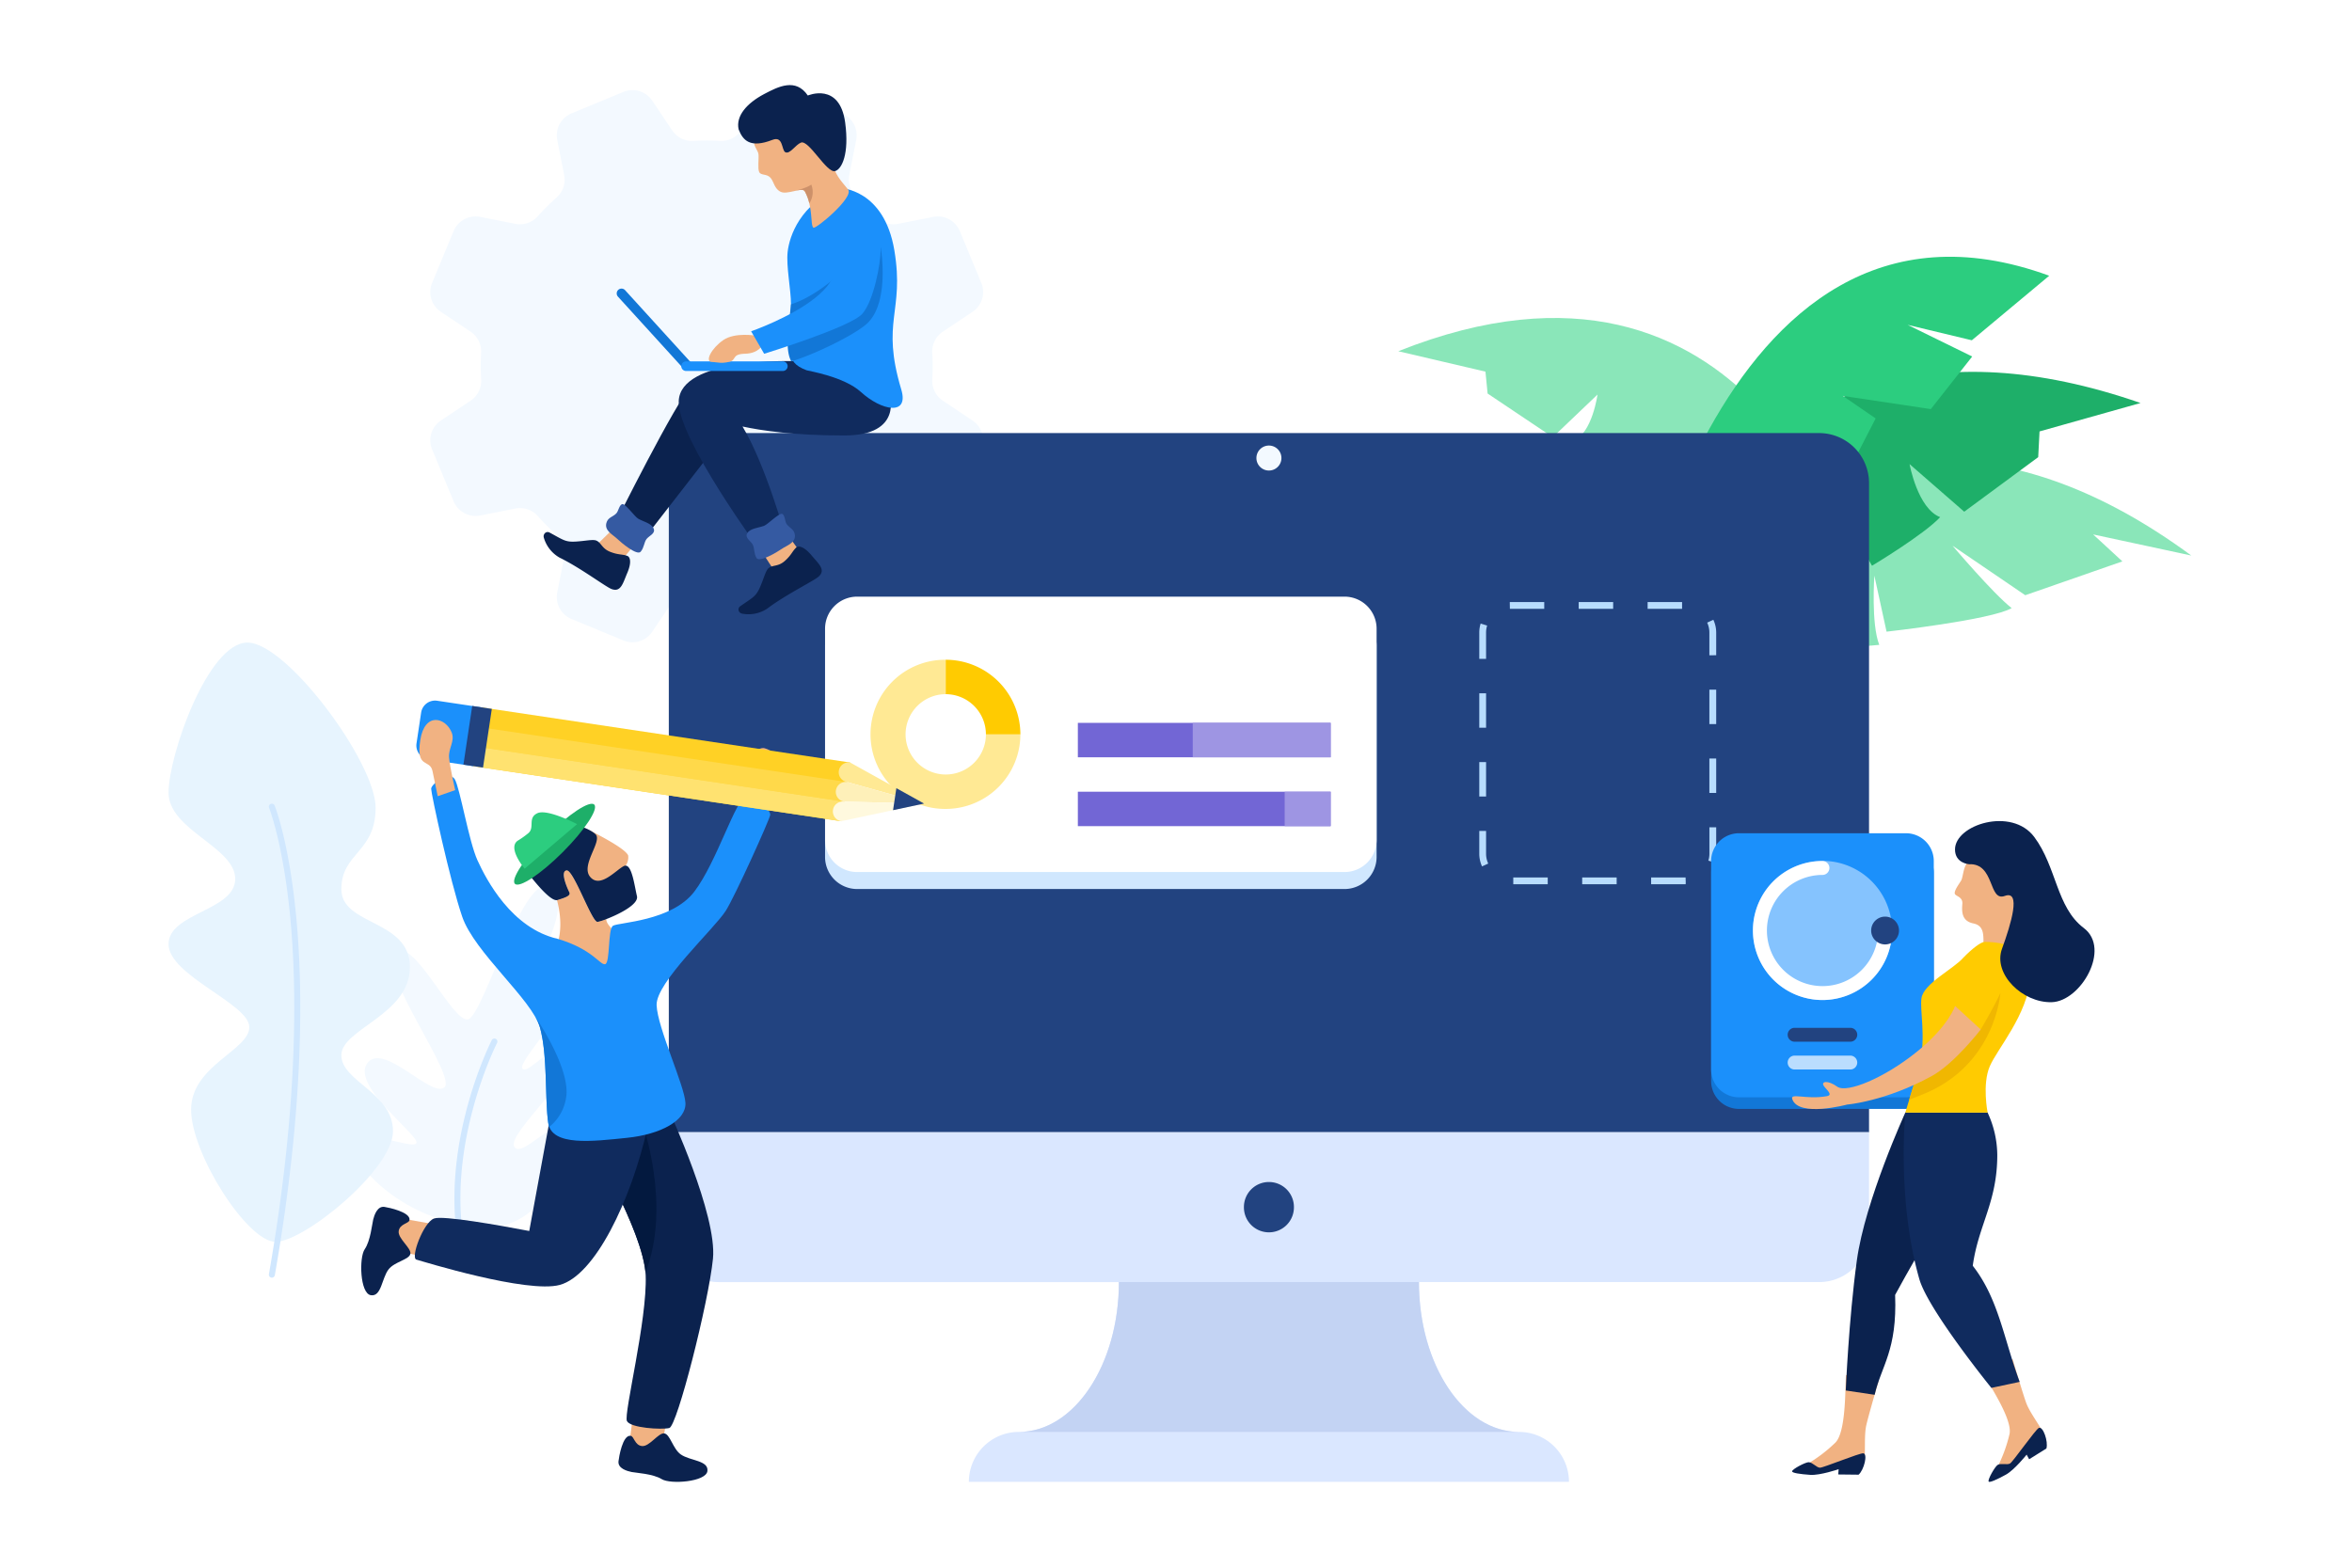 <?xml version="1.0" standalone="no"?><!DOCTYPE svg PUBLIC "-//W3C//DTD SVG 1.1//EN" "http://www.w3.org/Graphics/SVG/1.1/DTD/svg11.dtd"><svg t="1651998233390" class="icon" viewBox="0 0 1536 1024" version="1.1" xmlns="http://www.w3.org/2000/svg" p-id="5629" xmlns:xlink="http://www.w3.org/1999/xlink" width="300" height="200"><defs><style type="text/css">@font-face { font-family: feedback-iconfont; src: url("//at.alicdn.com/t/font_1031158_u69w8yhxdu.woff2?t=1630033759944") format("woff2"), url("//at.alicdn.com/t/font_1031158_u69w8yhxdu.woff?t=1630033759944") format("woff"), url("//at.alicdn.com/t/font_1031158_u69w8yhxdu.ttf?t=1630033759944") format("truetype"); }
</style></defs><path d="M0 0h1536v1024H0z" fill="#FFFFFF" p-id="5630"></path><path d="M320.223 801.416c35.978 0 56.384-51.94 49.408-62.666s-29.007 18.775-33.836 10.194 43.676-49.349 34.729-60.076-25.6 13.944-29.356 9.119 38.912-47.201 30.464-57.393-17.687 16.64-25.147 10.729 31.199-59.54 13.478-71.877-44.035 83.676-54.234 86.359-35.981-55.247-47.795-43.448 40.814 80.993 32.22 87.967-40.274-30.574-50.476-15.555 35.441 47.739 32.218 52.032-37.588-11.804-41.354-0.538 33.295 55.153 89.679 55.153z" fill="#F3F9FF" p-id="5631"></path><path d="M302.815 822.313a1.964 1.964 0 0 1-1.912-1.523c-16.084-69.921 19.894-140.698 20.257-141.404a1.961 1.961 0 0 1 3.487 1.792c-0.358 0.694-35.681 70.234-19.919 138.732a1.964 1.964 0 0 1-1.475 2.348 1.866 1.866 0 0 1-0.438 0.056z" fill="#D0E7FE" p-id="5632"></path><path d="M256.653 738.88c0-25.116-33.731-32.466-33.731-49.618s44.772-26.337 44.772-57.585-44.769-26.952-44.769-50.844 22.385-23.89 22.385-53.294-57.956-107.814-83.715-107.814S110.08 493.238 110.08 517.74s43.543 35.53 43.543 56.353S110.08 596.216 110.08 616.707s52.736 38.971 52.736 54.18-38.019 25.116-38.019 53.906 36.705 86.374 55.194 86.374 76.662-47.171 76.662-72.287z" fill="#E7F4FE" p-id="5633"></path><path d="M177.544 834.568a1.897 1.897 0 0 1-0.34-0.031 1.958 1.958 0 0 1-1.592-2.268c19.284-109.906 18.263-186.97 14.006-232.261-4.595-48.929-13.798-72.118-13.891-72.346a1.961 1.961 0 0 1 3.638-1.467c0.387 0.955 9.513 23.959 14.162 73.446 4.278 45.532 5.315 122.957-14.047 233.293a1.971 1.971 0 0 1-1.935 1.633z" fill="#D0E7FE" p-id="5634"></path><path d="M497.091 412.623l-13.02-19.418a15.565 15.565 0 0 0-13.868-6.868 146.468 146.468 0 0 1-17.408 0.031 15.583 15.583 0 0 0-13.824 6.871l-13 19.389a15.555 15.555 0 0 1-18.862 5.704l-33.897-14.024a15.519 15.519 0 0 1-9.298-17.357l4.534-22.892a15.524 15.524 0 0 0-4.913-14.623 146.688 146.688 0 0 1-12.288-12.324 15.59 15.59 0 0 0-14.669-4.941l-22.958 4.536a15.552 15.552 0 0 1-17.393-9.295l-14.039-33.859a15.516 15.516 0 0 1 5.711-18.839l19.456-13.007a15.532 15.532 0 0 0 6.876-13.855 146.079 146.079 0 0 1-0.033-17.395 15.56 15.56 0 0 0-6.876-13.824l-19.425-12.974a15.516 15.516 0 0 1-5.711-18.839l14.039-33.859a15.542 15.542 0 0 1 17.375-9.29l22.92 4.529a15.572 15.572 0 0 0 14.643-4.908 146.332 146.332 0 0 1 12.337-12.288 15.552 15.552 0 0 0 4.943-14.651l-4.541-22.932a15.524 15.524 0 0 1 9.298-17.347l33.897-14.021a15.555 15.555 0 0 1 18.862 5.701l13.023 19.423a15.57 15.57 0 0 0 13.868 6.868 146.465 146.465 0 0 1 17.408-0.031 15.58 15.58 0 0 0 13.824-6.871l13.012-19.389a15.557 15.557 0 0 1 18.862-5.701l33.897 14.021a15.519 15.519 0 0 1 9.298 17.357l-4.534 22.892a15.532 15.532 0 0 0 4.913 14.623 146.688 146.688 0 0 1 12.288 12.324 15.585 15.585 0 0 0 14.669 4.941l22.958-4.536a15.544 15.544 0 0 1 17.377 9.29l14.044 33.856a15.516 15.516 0 0 1-5.711 18.839l-19.456 13.007a15.539 15.539 0 0 0-6.876 13.855 146.045 146.045 0 0 1 0.031 17.393 15.562 15.562 0 0 0 6.876 13.824l19.412 12.984a15.516 15.516 0 0 1 5.711 18.839l-14.029 33.851a15.542 15.542 0 0 1-17.375 9.29l-22.917-4.529a15.572 15.572 0 0 0-14.643 4.908 146.732 146.732 0 0 1-12.337 12.288 15.549 15.549 0 0 0-4.943 14.651l4.541 22.932a15.521 15.521 0 0 1-9.298 17.357l-33.897 14.024a15.549 15.549 0 0 1-18.862-5.704z" fill="#F3F9FF" p-id="5635"></path><path d="M1055.972 433.178S1195.83 189.804 1431.04 362.862l-64.084-13.78 19.09 17.61-63.421 22.1-47.516-32.364s26.24 31.022 38.625 40.776c-13.386 7.772-81.692 15.396-81.692 15.396l-7.977-36.577s-2.204 31.404 3.203 45.192l-64.768 5.548-9.247-23.89-22.441 19.853z" fill="#8AE6B9" p-id="5636"></path><path d="M1060.439 441.208s61.54-273.8 337.467-177.974l-65.961 18.568-0.873 16.809-48.31 35.625-35.699-31.086s5.256 28.979 19.968 34.639c-10.496 11.379-44.5 31.744-44.5 31.744l-18.442-32.581s-4.421 21.76 4.818 33.344l-48.614 33.316-15.9-20.096 8.364 25.129z" fill="#1EAF69" p-id="5637"></path><path d="M1207.726 368.366s-63.201-231.142-294.572-138.949l56.94 13.327 1.403 14.3 42.57 28.541 29.204-27.863s-3.346 24.914-15.667 30.298c9.393 9.308 39.168 25.388 39.168 25.388l14.446-28.493s4.623 18.391-2.793 28.616l42.734 26.565 12.759-17.741-6.144 21.747z" fill="#8AE6B9" p-id="5638"></path><path d="M1060.255 441.208s56.499-342.036 278.016-261.105l-50.545 42.166-41.905-10.068 42.143 20.669-27.028 34.35-57.475-8.627 21.455 14.723-23.921 46.441-29.975-17.172s1.536 22.157 13.509 30.868l-38.003 45.018-20.672-15.155 14.746 22.016z" fill="#2CCD7F" p-id="5639"></path><path d="M469.437 315.502h718.497v391.462H469.437z" fill="#F3F9FF" p-id="5640"></path><path d="M436.777 739.584V315.502A32.64 32.64 0 0 1 469.437 282.88h718.497a32.64 32.64 0 0 1 32.66 32.622V739.584H436.777z" fill="#224380" p-id="5641"></path><path d="M436.777 739.584v65.242A32.643 32.643 0 0 0 469.437 837.45h261.271c0 54.049-29.243 97.866-65.318 97.866a32.643 32.643 0 0 0-32.658 32.62h391.908a32.643 32.643 0 0 0-32.66-32.622c-36.073 0-65.318-43.817-65.318-97.866h261.271a32.643 32.643 0 0 0 32.66-32.622V739.584H436.777z" fill="#DAE7FF" p-id="5642"></path><path d="M665.39 935.314h326.589c-36.073 0-65.316-43.817-65.316-97.866h-195.955c0 54.052-29.245 97.866-65.318 97.866z" fill="#C3D3F3" p-id="5643"></path><path d="M812.357 788.516a16.328 16.31 0 1 0 32.655 0 16.328 16.31 0 1 0-32.655 0Z" fill="#224380" p-id="5644"></path><path d="M820.518 299.19a8.166 8.156 0 1 0 16.333 0 8.166 8.156 0 1 0-16.333 0Z" fill="#F3F9FF" p-id="5645"></path><path d="M1078.285 577.572v-4.429h22.508l0.102 3.208-0.051 1.231z m-45.012 0v-4.429h22.505v4.429z m-45.01 0v-4.429h22.505v4.429z m-22.208-19.968v-14.848h4.442v14.848a15.386 15.386 0 0 0 1.408 6.469l-4.04 1.848a19.832 19.832 0 0 1-1.81-8.317z m149.609 4.547a15.529 15.529 0 0 0 0.678-4.547v-17.201h4.439v17.201a20.001 20.001 0 0 1-0.868 5.842z m-149.609-41.871v-22.477h4.444v22.477z m150.272-2.353v-22.482h4.454v22.479z m-150.272-42.606v-22.479h4.444v22.479z m150.272-2.355V450.483h4.454v22.482z m-150.272-42.593v-17.152a19.968 19.968 0 0 1 0.896-5.916l4.242 1.308a15.583 15.583 0 0 0-0.694 4.608v17.152z m150.272-2.355v-14.797a15.36 15.36 0 0 0-1.434-6.52l4.029-1.869a19.779 19.779 0 0 1 1.859 8.389v14.784z m-40.328-30.328v-4.436h22.505v4.436z m-45.012 0v-4.436h22.508v4.436z m-44.941 0l-0.061-3.848v-0.586h22.492v4.434z" fill="#B8DDFE" p-id="5646"></path><path d="M878.031 580.703H559.788a20.964 20.964 0 0 1-20.974-20.951V421.765a20.964 20.964 0 0 1 20.974-20.951h318.244a20.964 20.964 0 0 1 20.974 20.951v137.984a20.966 20.966 0 0 1-20.974 20.954z" fill="#D0E7FE" p-id="5647"></path><path d="M878.031 569.608H559.788a20.964 20.964 0 0 1-20.974-20.951V410.67a20.964 20.964 0 0 1 20.974-20.951h318.244a20.964 20.964 0 0 1 20.974 20.951v137.984a20.964 20.964 0 0 1-20.974 20.954z" fill="#FFFFFF" p-id="5648"></path><path d="M703.905 494.656v-22.487h165.087v22.487z" fill="#7266D5" p-id="5649"></path><path d="M778.941 494.656v-22.487h90.048v22.487z" fill="#9E95E3" p-id="5650"></path><path d="M703.903 539.63v-22.487h165.087v22.487z" fill="#7266D5" p-id="5651"></path><path d="M838.973 539.63v-22.487h30.016v22.487z" fill="#9E95E3" p-id="5652"></path><path d="M617.603 528.381a48.722 48.722 0 1 1 0-97.441v22.487a26.235 26.235 0 1 0 26.266 26.235h22.513a48.804 48.804 0 0 1-48.778 48.719z" fill="#FFE994" p-id="5653"></path><path d="M666.378 479.665h-22.51a26.281 26.281 0 0 0-26.266-26.235v-22.487A48.804 48.804 0 0 1 666.378 479.665z" fill="#FFCB01" p-id="5654"></path><path d="M278.927 821.389l-26.624-5.921 3.868-20.654 27.244 4.823z" fill="#F1B282" p-id="5655"></path><path d="M267.428 796.923c0.788-5.164-13.55-8.148-16.302-8.579-4.723-0.74-6.689 5.407-7.409 8.264s-1.748 13.847-5.535 19.372-3.095 28.805 3.924 30.021 7.13-10.939 11.635-16.832c3.878-5.074 13.673-6.364 14.267-10.268 0.576-3.779-8.369-9.984-7.631-14.815s6.687-4.795 7.05-7.163z" fill="#0B224E" p-id="5656"></path><path d="M435.727 925.266l-4.731 26.831-20.831-2.944 3.604-27.392zM396.078 647.48l-36.037-22.802s10.24-11.999 3.704-36.695a1.58 1.58 0 0 0 0.289-0.061c5.422-1.71 8.845-2.852 7.706-5.12s-6.277-13.699-1.715-14.275 16.55 34.199 20.26 33.631a36.782 36.782 0 0 0 5.632-1.792c0 2.747 2.862 5.99 8.553 10.58 7.432 5.983-8.392 36.534-8.392 36.534z" fill="#F1B282" p-id="5657"></path><path d="M408.604 565.443a117.164 117.164 0 0 1-12.613 17.626v15.959a11.84 11.84 0 0 0-0.061 1.334 36.943 36.943 0 0 1-5.632 1.792c-3.709 0.571-15.693-34.199-20.26-33.631s0.571 11.971 1.713 14.249-2.284 3.42-7.706 5.12a1.667 1.667 0 0 1-0.289 0.061 81.989 81.989 0 0 0-1.569-5.192c-9.567-28.188 19.538-42.012 19.538-42.012a0.353 0.353 0 0 1 0.074 0.033c0.394 0.195 2.271 1.101 4.897 2.435 7.782 3.96 22.113 11.702 23.552 15.616a9.746 9.746 0 0 1-1.644 6.61z" fill="#F1B282" p-id="5658"></path><path d="M437.076 725.855s31.388 67.84 28.534 96.333-23.396 109.44-28.534 110.592-25.364 0-27.648-4.559 13.384-66.132 12.232-95.204-39.936-93.481-39.936-93.481z" fill="#0B224E" p-id="5659"></path><path d="M397.125 767.247c10.58 20.308 22.966 47.176 24.42 63.949 17.265-44.091-2.202-98.084-2.202-98.084z" fill="#03193F" p-id="5660"></path><path d="M360.036 725.855l-14.4 78.216c-19.43-3.697-56.62-10.342-62.285-8.12-6.93 2.714-15.411 25.667-11.418 26.808s72.466 22.313 93.66 16.53c22.902-6.246 46.372-54.723 57.219-102.602z" fill="#102B5E" p-id="5661"></path><path d="M490.14 525.783s-1.702-16.532-2.273-23.37 6.848-14.815 11.415-13.681 11.412 6.269 10.842 14.249-5.706 26.22-10.842 28.5-9.142-5.699-9.142-5.699z" fill="#F1B282" p-id="5662"></path><path d="M395.93 600.361a36.943 36.943 0 0 1-5.632 1.792c-3.709 0.571-15.693-34.199-20.26-33.631s0.571 11.971 1.713 14.249-2.284 3.42-7.706 5.12a1.667 1.667 0 0 1-0.289 0.061c-5.683 0.909-21.117-20.564-21.117-20.564l30.815-29.069a51.658 51.658 0 0 1 8.274 2.429 0.353 0.353 0 0 1 0.079 0.033 28.037 28.037 0 0 1 4.897 2.435 14.592 14.592 0 0 1 2.163 1.659c4.851 4.559-9.984 20.224-3.423 27.93s16.827-4.559 21.962-7.094a2.463 2.463 0 0 1 1.198-0.279c4.216 0.159 5.793 13.361 7.36 19.904 1.298 5.394-11.901 11.914-20.035 15.025z" fill="#0B224E" p-id="5663"></path><path d="M367.437 556.692c14.3-14.3 23.544-28.229 20.636-31.135s-16.878 6.321-31.163 20.608-23.544 28.227-20.636 31.135 16.852-6.316 31.163-20.608z" fill="#1EAF69" p-id="5664"></path><path d="M342.636 567.393s-11.412-13.394-4.564-18.24a57.472 57.472 0 0 0 6.848-4.846c4.564-3.704-0.571-9.984 5.99-13.11s25.966 7.127 25.966 7.127z" fill="#2CCD7F" p-id="5665"></path><path d="M281.574 515.238c0-3.231 11.983-11.971 15.409-6.272s9.132 40.471 14.848 53.01 22.257 44.46 52.5 51.3c22.825 6.84 27.392 17.101 30.815 16.53s1.713-22.802 5.135-25.088 38.221-2.842 53.069-22.221 27.392-61.56 33.661-61.56 16.55 7.982 15.98 11.4-23.209 53.54-29.102 62.702c-7.706 11.968-45.652 46.74-45.082 61.548s18.26 52.439 18.831 63.841-15.98 20.518-38.234 22.799-49.075 5.699-51.359-9.69-0.287-44.175-5.422-62.415-42.798-49.009-50.788-72.392-20.262-80.261-20.262-83.492z" fill="#1B90FB" p-id="5666"></path><path d="M370.004 713.725a30.088 30.088 0 0 1-11.31 22.344 11.794 11.794 0 0 1-0.65-2.519c-2.281-15.393-0.284-44.178-5.422-62.415a33.108 33.108 0 0 0-3.377-7.48c0.632 0.914 21.135 30.623 20.759 50.071z" fill="#1277D7" p-id="5667"></path><path d="M411.773 937.836c-5.202-0.556-7.544 13.885-7.854 16.65-0.527 4.746 5.709 6.433 8.599 7.022s13.926 1.124 19.62 4.654 28.948 1.792 29.847-5.258-11.264-6.628-17.357-10.857c-5.248-3.64-6.973-13.358-10.906-13.778-3.804-0.404-9.61 8.796-14.474 8.279s-5.084-6.459-7.475-6.712z" fill="#0B224E" p-id="5668"></path><path d="M285.512 457.72l29.276 4.38-5.75 38.351-29.274-4.38a9.216 9.216 0 0 1-7.757-10.47l3.018-20.134a9.216 9.216 0 0 1 10.486-7.747z" fill="#1B90FB" p-id="5669"></path><path d="M555.162 498.061l-5.745 38.354-240.389-35.958 5.745-38.354z" fill="#FFD125" p-id="5670"></path><path d="M553.244 510.843l-1.915 12.785-240.389-35.958 1.915-12.785z" fill="#FFD94A" p-id="5671"></path><path d="M551.327 523.628l-1.915 12.785-240.389-35.958 1.915-12.785z" fill="#FFE270" p-id="5672"></path><path d="M555.167 498.051a6.461 6.461 0 1 0-1.915 12.782l50.235 14.049z" fill="#FFE994" p-id="5673"></path><path d="M603.492 524.884l-50.24-14.049a6.461 6.461 0 1 0-1.915 12.782z" fill="#FEF0B9" p-id="5674"></path><path d="M603.494 524.884l-52.157-1.265a6.461 6.461 0 1 0-1.915 12.782z" fill="#FFF9DE" p-id="5675"></path><path d="M583.217 529.206l20.275-4.319-18.12-10.063z" fill="#224380" p-id="5676"></path><path d="M315.443 501.396l-12.805-1.92 5.745-38.354 12.805 1.92z" fill="#224380" p-id="5677"></path><path d="M297.265 516.091s-3.423-14.82-3.994-21.089 3.994-10.831 1.713-16.543c-3.958-9.876-17.692-13.67-20.544 5.14s6.277 11.971 7.99 19.948 3.423 16.53 3.423 16.53z" fill="#F1B282" p-id="5678"></path><path d="M1244.703 551.846h-109.056a18.176 18.176 0 0 0-18.176 18.158v136.169a18.176 18.176 0 0 0 18.176 18.158h109.056a18.176 18.176 0 0 0 18.176-18.158V570.004a18.176 18.176 0 0 0-18.176-18.158z" fill="#1277D7" p-id="5679"></path><path d="M1244.703 544.264h-109.056a18.176 18.176 0 0 0-18.176 18.158v136.169a18.176 18.176 0 0 0 18.176 18.158h109.056a18.176 18.176 0 0 0 18.176-18.158V562.422a18.176 18.176 0 0 0-18.176-18.158z" fill="#1B90FB" p-id="5680"></path><path d="M1144.735 607.811a45.443 45.443 0 1 1 45.443 45.391 45.471 45.471 0 0 1-45.443-45.391z" fill="#85C3FE" p-id="5681"></path><path d="M1190.177 653.202a45.391 45.391 0 1 1 0-90.783 4.539 4.539 0 1 1 0 9.078 36.311 36.311 0 1 0 36.352 36.311 4.544 4.544 0 0 1 9.088 0 45.468 45.468 0 0 1-45.44 45.394z" fill="#FFFFFF" p-id="5682"></path><path d="M1221.988 607.811a9.088 9.078 0 1 0 18.176 0 9.088 9.078 0 1 0-18.176 0Z" fill="#224380" p-id="5683"></path><path d="M1208.353 671.357h-36.352a4.539 4.539 0 1 0 0 9.078h36.352a4.539 4.539 0 1 0 0-9.078z" fill="#224380" p-id="5684"></path><path d="M1208.353 689.513h-36.352a4.539 4.539 0 1 0 0 9.078h36.352a4.539 4.539 0 1 0 0-9.078z" fill="#BADDFE" p-id="5685"></path><path d="M1287.15 561.961c-5.228 1.746-4.828 10.693-6.459 13.297s-4.296 6.205-4.145 8.241 5.391 1.958 4.979 6.94-0.463 11.177 7.168 12.736 6.418 8.369 6.707 14.81 1.252 8.302 3.866 8.192a37.55 37.55 0 0 0 16.896-7.406c6.272-4.631 13.596-18.176 12.288-25.933-2.529-14.958-8.1-27.069-20.28-30.474s-16.604-1.876-21.02-0.402zM1198.653 942.267c6.656-6.815 6.359-32.55 6.84-44.099l21.284 4.096c-2.601 8.909-6.876 23.775-7.992 28.772-1.623 7.314-0.22 19.835-1.556 22.894S1184.356 960.499 1184.356 960.499l-5.158-3.607a95.823 95.823 0 0 0 19.456-14.625z" fill="#F1B282" p-id="5686"></path><path d="M1216.868 949.289c3.016 0.343 0.512 10.829-3.09 13.962l-13.276-0.148 0.233-3.436s-12.086 4.134-18.491 3.702c-6.584-0.448-11.963-1.234-11.891-2.304 0.102-1.505 8.96-6.093 10.877-5.962 2.632 0.179 5.076 3.546 7.327 3.584s25.853-9.672 28.311-9.398z" fill="#0B224E" p-id="5687"></path><path d="M1312.353 936.635c1.907-9.321-12.252-30.822-18.089-40.801l20.124-8.041c2.632 8.909 7.066 23.729 8.835 28.534 2.586 7.03 10.537 16.812 11.067 20.106s-24.113 23.265-24.113 23.265l-6.292-0.256a95.967 95.967 0 0 0 8.468-22.807z" fill="#F1B282" p-id="5688"></path><path d="M1331.476 932.726c2.732-1.339 6.282 8.84 4.951 13.414 0.1-0.054-11.264 7.037-11.264 7.037l-1.651-3.018s-7.936 9.984-13.568 13.084c-5.778 3.174-10.732 5.417-11.249 4.477-0.727-1.324 4.255-9.966 5.929-10.885 2.304-1.28 6.19 0.256 8.105-0.934s16.527-22.088 18.747-23.176zM1298.025 726.73H1244.296s-26.332 57.531-31.672 96.632-7.219 84.9-7.219 84.9l18.854 2.803c4.38-19.026 14.787-28.928 13.373-65.242 7.818-14.472 19.116-33.846 19.116-33.846z" fill="#0B224E" p-id="5689"></path><path d="M1288.335 826.788c3.661-26.644 16.01-41.434 16.01-72.346a66.514 66.514 0 0 0-6.323-27.709H1244.298s-5.652 57.111 9.147 108.767c5.773 20.145 47.035 71.06 47.035 71.06l18.493-3.932c-10.455-28.227-13.709-54.175-30.638-75.84z" fill="#102B5E" p-id="5690"></path><path d="M1326.067 638.449c1.964-22.774-24.84-23.196-30.077-23.196-2.284 0-7.967 4.303-13.755 10.22-6.144 7.278-25.928 16.814-27.392 26.514-1.211 8.064 3.116 24.75-1.254 44.47-5.23 16.62-9.29 30.28-9.29 30.28h53.732s-3.651-18.529 1.423-30.259 24.481-33.329 26.614-58.028z" fill="#FFCB01" p-id="5691"></path><path d="M1306.383 648.576s-3.072 47.306-50.944 66.355c-3.146 1.262-6.019 2.386-8.622 3.395a1709.348 1709.348 0 0 1 6.039-19.553l40.673-26.319s8.594-14.449 12.854-23.877z" fill="#F0B701" p-id="5692"></path><path d="M1293.524 672.451s-17.011 22.211-31.972 30.415c-30.3 16.617-55.296 18.637-55.296 18.637s-31.59 8.527-35.796-3.53c-1.508-4.306 8.896 0.356 22.597-1.956 4.447-0.888-0.535-4.265-2.135-6.93s2.67-3.732 8.896 0.712 30.602-5.509 51.953-22.748c20.943-16.924 25.011-29.98 25.011-29.98z" fill="#F1B282" p-id="5693"></path><path d="M1285.857 564.498s-9.119-0.609-9.119-9.641c0-16.215 36.989-27.904 51.732-8.192s14.39 45.919 32.364 59.5-1.997 47.959-20.969 48.458S1301.422 636.255 1307.412 619.796s12.652-38.566 1.838-34.586-6.336-21.486-23.393-20.713z" fill="#0B224E" p-id="5694"></path><path d="M408.22 189.542l42.496 46.689a3.133 3.133 0 0 1-0.212 4.434 3.144 3.144 0 0 1-4.439-0.212l-42.496-46.684a3.133 3.133 0 0 1 0.205-4.434 3.146 3.146 0 0 1 4.447 0.207z" fill="#1277D7" p-id="5695"></path><path d="M512.773 347.003l9.861 13.724-15.514 14.403-10.327-15.918zM416.786 352.965l-14.559 17.48-15.219-11.912 16.077-15.708z" fill="#F1B282" p-id="5696"></path><path d="M475.372 281.418l-57.887 74.611-15.946-13.655s39.956-80.481 50.9-91.845 24.243 11.651 22.932 30.889z" fill="#0B224E" p-id="5697"></path><path d="M580.864 257.562c-4.795-15.191-57.364-21.514-57.364-21.514-9.044-0.558-79.084-2.066-80.251 25.917-1.009 24.174 54.067 98.952 54.067 98.952l15.887-9.677s-13.135-47.619-28.293-72.658c11.988 2.606 33.725 5.916 66.749 5.857 38.441-0.056 29.204-26.877 29.204-26.877z" fill="#102B5E" p-id="5698"></path><path d="M588.577 254.387c-13.448-44.897 2.225-50.237-4.485-90.752s-35.564-40.812-35.564-40.812c-25.933 10.207-33.001 31.516-34.143 41.636-1.062 9.423 2.171 24.576 2.171 34.34 0 29.061-5.317 37.253 10.227 43.064 1.147 0.428 24.41 4.124 35.423 14.167 13.42 12.25 31.626 15.895 26.371-1.644z" fill="#1B90FB" p-id="5699"></path><path d="M566.963 210.637c-7.414 7.562-35.666 21.181-50.22 25.413a8.335 8.335 0 0 1-0.284-0.54c-2.429-4.961-2.412-12.465-1.536-21.268 0.21-2.097 0.837-8.041 1.633-15.444 27.098-8.791 46.164-38.08 58.575-37.43-0.003 0 6.126 34.696-8.169 49.27z" fill="#1277D7" p-id="5700"></path><path d="M511.232 242.327h-63.163a3.139 3.139 0 0 1-3.141-3.139 3.139 3.139 0 0 1 3.141-3.139H511.232a3.139 3.139 0 0 1 3.141 3.139 3.139 3.139 0 0 1-3.141 3.139z" fill="#1B90FB" p-id="5701"></path><path d="M493.624 219.264s-13.568-2.404-21.225 2.842-12.257 13.921-7.662 14.272 6.129 1.167 11.382 0 1.313-5.102 10.496-5.322 11.617-6.108 11.617-6.108-0.241-5.21-4.608-5.683z" fill="#F1B282" p-id="5702"></path><path d="M546.826 159.473c-0.512 11.087 2.678 21.455-14.636 35.241-16.077 12.79-41.651 21.678-41.651 21.678l8.502 14.682s56.543-17.382 64.131-26.13 11.932-33.185 11.965-41.39c0.092-24.113-26.499-43.054-28.311-4.081z" fill="#1B90FB" p-id="5703"></path><path d="M492.109 88.092c-0.768 7.491 2.849 9.695 3.21 12.544s-0.632 9.372 0.476 11.735 4.864 1.006 7.293 3.64 2.542 7.48 6.963 9.367 13.824-3.42 15.519-0.387c5.652 10.058 3.438 22.164 5.652 23.726 1.536 1.088 26.778-19.891 22.607-24.968-5.304-6.456-8.622-9.938-10.163-17.72s-10.399-34.89-20.974-33.751-29.77 7.859-30.584 15.813z" fill="#F1B282" p-id="5704"></path><path d="M551.941 80.028c2.788 20.6-2.214 30.464-6.533 31.708-5.524 1.592-17.152-20.6-22.318-18.586-3.62 1.408-7.229 7.785-10.227 6.267-2.542-1.28-1.28-10.831-8.369-8.077-14.71 5.716-19.356 0.259-22.124-6.828-1.961-8.737 5.335-17.068 16.556-23.025 9.492-5.041 20.736-10.683 28.631 0.901 0 0 20.785-8.998 24.384 17.638z" fill="#0B224E" p-id="5705"></path><path d="M528.548 132.849a30.287 30.287 0 0 0-2.98-7.875c-1.208-2.143-6.298-0.082-10.716 0.584 1.69-0.312 10.883-2.081 14.989-4.997a13.568 13.568 0 0 1-1.293 12.288z" fill="#CD916A" p-id="5706"></path><path d="M395.976 341.716c-1.254 4.977 4.242 7.506 7.043 10.191s13.056 11.264 15.388 8.448 2.143-6.036 3.817-8.251 6.121-3.584 4.608-6.976-6.868-4.447-10.076-6.328c-2.345-1.377-8.586-10.314-10.529-9.495s-2.276 4.477-3.763 6.057c-2.204 2.34-5.514 2.491-6.487 6.354zM519.117 349.558c0.458 5.12-5.376 6.748-8.553 8.96s-14.669 9.085-16.522 5.947-1.17-6.298-2.478-8.745-5.484-4.511-3.464-7.608 7.488-3.328 10.949-4.68c2.532-0.993 10.097-8.835 11.886-7.734s1.536 4.777 2.767 6.569c1.812 2.662 5.061 3.325 5.414 7.291z" fill="#355AA2" p-id="5707"></path><path d="M520.005 357.622c1.536-1.423 5.24-0.512 9.925 5.082s9.498 9.405 4.785 13.837c-2.959 2.783-21.696 11.907-33.585 20.941a22.09 22.09 0 0 1-16.458 3.348 2.926 2.926 0 0 1-2.304-2.066 2.516 2.516 0 0 1 0.998-2.744c9.892-6.912 10.729-6.257 14.641-16.622 1.421-3.763 2.463-7.068 3.894-8.259 2.783-2.304 6.244-0.835 10.65-4.754s4.805-6.305 7.455-8.763zM409.7 363.123c1.961 0.722 2.816 4.439-0.056 11.141s-4.096 12.71-10.196 10.516c-3.822-1.38-20.436-13.957-33.874-20.465a22.047 22.047 0 0 1-10.427-13.153 2.916 2.916 0 0 1 0.806-2.98 2.524 2.524 0 0 1 2.913-0.351c10.632 5.696 10.427 6.735 21.45 5.54 4.001-0.433 7.424-0.998 9.139-0.256 3.328 1.434 3.564 5.187 9.06 7.342s7.793 1.405 11.185 2.665z" fill="#0B224E" p-id="5708"></path></svg>